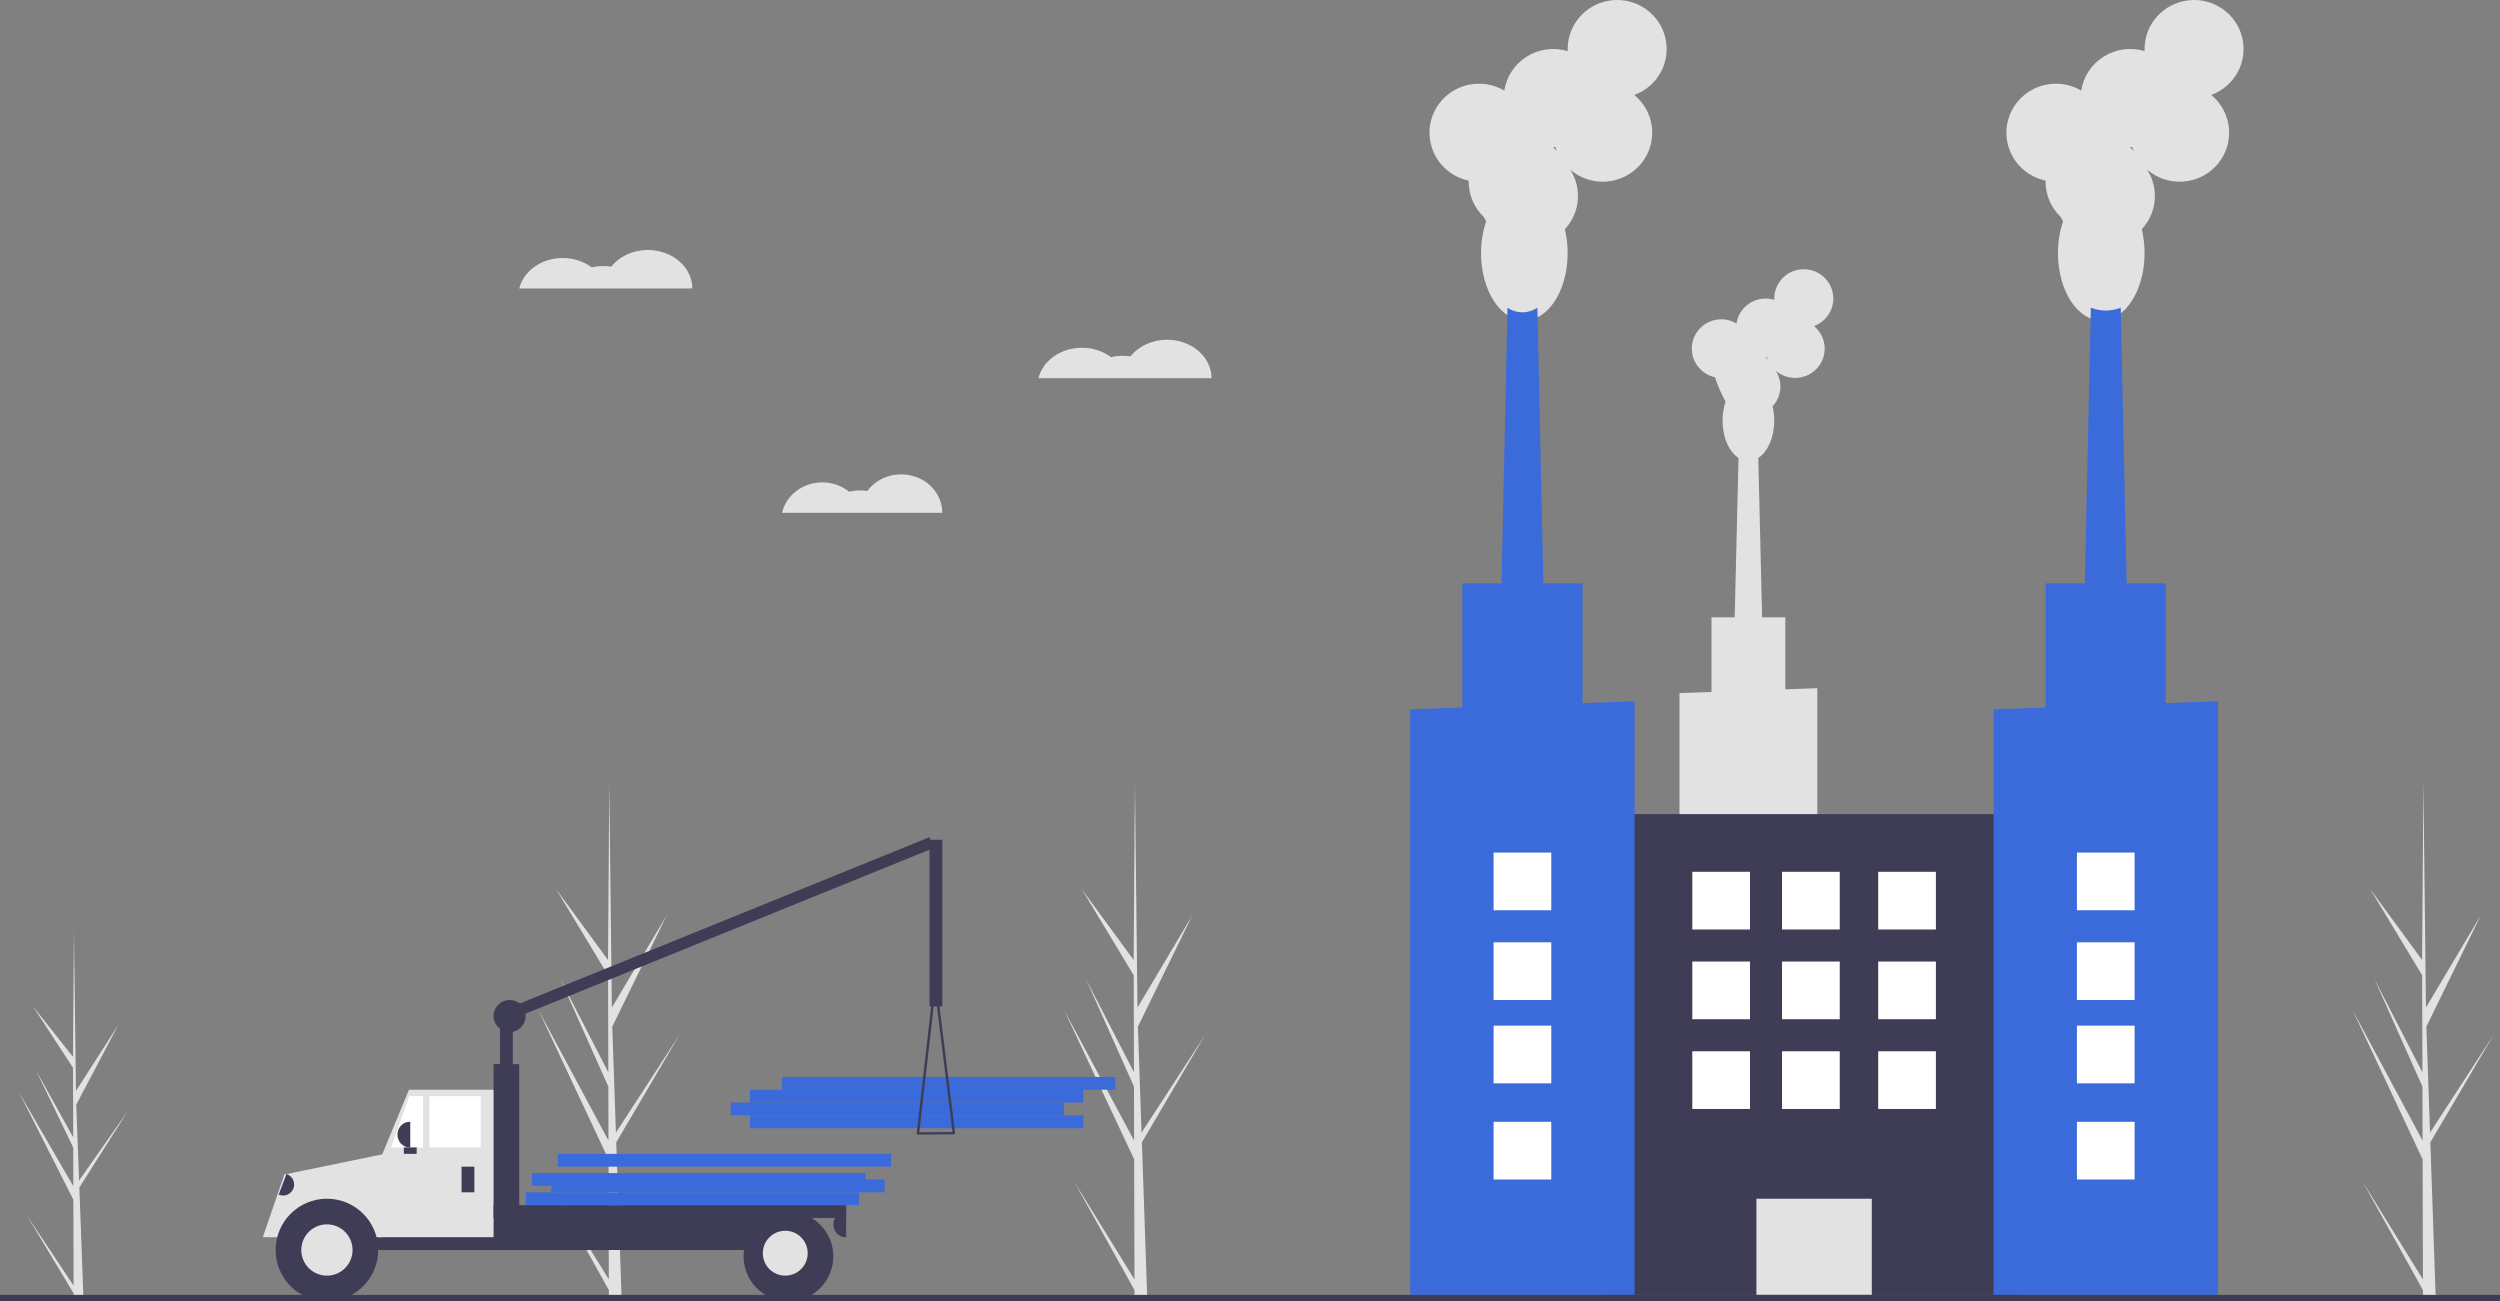 <?xml version="1.0" encoding="UTF-8"?>
<svg width="390px" height="203px" viewBox="0 0 390 203" version="1.1" xmlns="http://www.w3.org/2000/svg" xmlns:xlink="http://www.w3.org/1999/xlink">
    <rect x="0" y="0" width="390" height="203" fill="#808080" stroke="none"/>
    <title>production</title>
    <g id="Page-1" stroke="none" stroke-width="1" fill="none" fill-rule="evenodd">
        <g id="Onboarding-Screen-#3" transform="translate(0, -229)" fill-rule="nonzero">
            <g id="production" transform="translate(0, 229)">
                <path d="M94.976,199.591 L85.541,184.293 L94.981,201.257 L94.986,203 C95.659,202.992 96.325,202.966 96.985,202.921 L96.215,180.53 L96.225,180.357 L96.208,180.324 L96.135,178.208 L106,161.442 L96.124,176.623 L96.095,177.072 L95.514,160.154 L103.995,142.808 L95.447,157.182 L95.05,122.117 L95.048,122 L95.047,122.115 L94.853,149.761 L86.749,138.699 L94.86,152.142 L94.898,167.284 L87.378,152.66 L94.902,169.511 L94.923,177.93 L84,157.568 L94.931,180.868 L94.976,199.591 Z" id="Path" fill="#E2E2E2"></path>
                <path d="M176.976,199.591 L167.541,184.293 L176.981,201.257 L176.986,203 C177.659,202.992 178.325,202.966 178.985,202.921 L178.215,180.53 L178.225,180.357 L178.208,180.324 L178.135,178.208 L188,161.442 L178.124,176.623 L178.095,177.072 L177.514,160.154 L185.995,142.808 L177.447,157.182 L177.05,122.117 L177.048,122 L177.047,122.115 L176.853,149.761 L168.749,138.699 L176.86,152.142 L176.898,167.284 L169.378,152.66 L176.902,169.511 L176.923,177.93 L166,157.568 L176.931,180.868 L176.976,199.591 Z" id="Path" fill="#E2E2E2"></path>
                <path d="M11.482,200.559 L4.191,189.605 L11.485,201.752 L11.489,203 C12.009,202.994 12.524,202.975 13.034,202.943 L12.439,186.91 L12.447,186.786 L12.433,186.763 L12.377,185.248 L20,173.243 L12.369,184.113 L12.346,184.434 L11.897,172.32 L18.45,159.9 L11.846,170.192 L11.538,145.084 L11.537,145 L11.536,145.082 L11.386,164.878 L5.124,156.958 L11.392,166.583 L11.421,177.426 L5.611,166.954 L11.424,179.02 L11.44,185.049 L3,170.469 L11.447,187.152 L11.482,200.559 Z" id="Path" fill="#E2E2E2"></path>
                <path d="M377.976,199.591 L368.541,184.293 L377.981,201.257 L377.986,203 C378.659,202.992 379.325,202.966 379.985,202.921 L379.215,180.53 L379.225,180.357 L379.208,180.324 L379.135,178.208 L389,161.442 L379.124,176.623 L379.095,177.072 L378.514,160.154 L386.995,142.808 L378.447,157.182 L378.05,122.117 L378.048,122 L378.047,122.115 L377.853,149.761 L369.749,138.699 L377.86,152.142 L377.898,167.284 L370.378,152.66 L377.902,169.511 L377.923,177.93 L367,157.568 L377.931,180.868 L377.976,199.591 Z" id="Path" fill="#E2E2E2"></path>
                <rect id="Rectangle" fill="#3B6BDA" transform="translate(143, 175) rotate(-180) translate(-143, -175)" x="117" y="174" width="52" height="2"></rect>
                <rect id="Rectangle" fill="#3B6BDA" transform="translate(140, 173) rotate(-180) translate(-140, -173)" x="114" y="172" width="52" height="2"></rect>
                <rect id="Rectangle" fill="#3B6BDA" transform="translate(143, 171) rotate(-180) translate(-143, -171)" x="117" y="170" width="52" height="2"></rect>
                <rect id="Rectangle" fill="#3B6BDA" transform="translate(148, 169) rotate(-180) translate(-148, -169)" x="122" y="168" width="52" height="2"></rect>
                <rect id="Rectangle" fill="#3F3D56" transform="translate(79, 164.5) rotate(-180) translate(-79, -164.5)" x="78" y="158" width="2" height="13"></rect>
                <polygon id="Rectangle" fill="#3F3D56" transform="translate(111.91, 145.006) rotate(-112.091) translate(-111.91, -145.006)" points="111.007 108.944 112.813 108.944 112.813 181.069 111.007 181.069"></polygon>
                <rect id="Rectangle" fill="#3F3D56" transform="translate(52, 187) rotate(-180) translate(-52, -187)" x="44" y="184" width="16" height="6"></rect>
                <rect id="Rectangle" fill="#3F3D56" transform="translate(85, 192) rotate(-180) translate(-85, -192)" x="46" y="189" width="78" height="6"></rect>
                <polygon id="Path" fill="#E2E2E2" points="59 193 78 193 78 170 63.796 170 59 181.6"></polygon>
                <rect id="Rectangle" fill="#FFFFFF" transform="translate(71, 175) rotate(-180) translate(-71, -175)" x="67" y="171" width="8" height="8"></rect>
                <polygon id="Path" fill="#FFFFFF" points="61 179 66 179 66 171 63.857 171"></polygon>
                <rect id="Rectangle" fill="#3F3D56" transform="translate(73, 184) rotate(-180) translate(-73, -184)" x="72" y="182" width="2" height="4"></rect>
                <path d="M62,175 L62.1,175 C63.149,175 64,175.895 64,177 L64,177 C64,178.105 63.149,179 62.1,179 L62,179 L62,175 L62,175 Z" id="Path" fill="#3F3D56" transform="translate(63, 177) rotate(180) translate(-63, -177)"></path>
                <path d="M130,189 L130.1,189 C131.149,189 132,189.895 132,191 L132,191 C132,192.105 131.149,193 130.1,193 L130,193 L130,189 L130,189 Z" id="Path" fill="#3F3D56" transform="translate(131, 191) rotate(-180) translate(-131, -191)"></path>
                <path d="M51.251,189.464 C48.589,189.5 46.087,190.801 44.454,193 L41,193 L44.358,183.224 L60,180 L59.558,193 L58.048,193 C56.416,190.801 53.914,189.5 51.251,189.464 L51.251,189.464 Z" id="Path" fill="#E2E2E2"></path>
                <circle id="Oval" fill="#3F3D56" cx="51" cy="195" r="8"></circle>
                <circle id="Oval" fill="#E2E2E2" cx="51" cy="195" r="4"></circle>
                <circle id="Oval" fill="#3F3D56" cx="123" cy="196" r="7"></circle>
                <circle id="Oval" fill="#E2E2E2" cx="122.5" cy="195.5" r="3.5"></circle>
                <rect id="Rectangle" fill="#3F3D56" transform="translate(79, 180) rotate(-180) translate(-79, -180)" x="77" y="166" width="4" height="28"></rect>
                <rect id="Rectangle" fill="#3F3D56" transform="translate(104.5, 189) rotate(-180) translate(-104.5, -189)" x="77" y="188" width="55" height="2"></rect>
                <rect id="Rectangle" fill="#3F3D56" transform="translate(64, 179.5) rotate(-180) translate(-64, -179.5)" x="63" y="179" width="2" height="1"></rect>
                <path d="M143.051,176.941 C143.013,176.902 142.995,176.851 143.001,176.8 L145.696,153.162 C145.706,153.07 145.79,153 145.889,153 L145.89,153 C145.989,153 146.073,153.069 146.084,153.161 L148.999,176.749 C149.005,176.8 148.988,176.851 148.951,176.89 C148.914,176.928 148.862,176.95 148.806,176.951 L143.197,177 L143.195,177 C143.14,177 143.088,176.978 143.051,176.941 Z M145.898,154.836 L143.413,176.636 L148.586,176.59 L145.898,154.836 Z" id="Shape" fill="#3F3D56"></path>
                <path d="M44.027,183.359 L44.117,183.359 C45.065,183.359 45.833,184.127 45.833,185.074 L45.833,185.074 C45.833,186.022 45.065,186.79 44.117,186.79 L44.027,186.79 L44.027,183.359 L44.027,183.359 Z" id="Path" fill="#3F3D56" transform="translate(44.93, 185.074) rotate(20.717) translate(-44.93, -185.074)"></path>
                <rect id="Rectangle" fill="#3F3D56" transform="translate(146, 144) rotate(-180) translate(-146, -144)" x="145" y="131" width="2" height="26"></rect>
                <circle id="Oval" fill="#3F3D56" cx="79.5" cy="158.5" r="2.5"></circle>
                <rect id="Rectangle" fill="#3B6BDA" transform="translate(108, 187) rotate(-180) translate(-108, -187)" x="82" y="186" width="52" height="2"></rect>
                <rect id="Rectangle" fill="#3B6BDA" transform="translate(112, 185) rotate(-180) translate(-112, -185)" x="86" y="184" width="52" height="2"></rect>
                <rect id="Rectangle" fill="#3B6BDA" transform="translate(109, 184) rotate(-180) translate(-109, -184)" x="83" y="183" width="52" height="2"></rect>
                <rect id="Rectangle" fill="#3B6BDA" transform="translate(113, 181) rotate(-180) translate(-113, -181)" x="87" y="180" width="52" height="2"></rect>
                <path d="M168.781,54.25 C170.445,54.249 172.054,54.768 173.312,55.711 C174.305,55.477 175.347,55.437 176.36,55.596 C178.082,53.433 181.23,52.491 184.128,53.271 C187.026,54.052 189,56.373 189,59 L162,59 C162.682,56.231 165.509,54.251 168.781,54.25 L168.781,54.25 Z" id="Path" fill="#E2E2E2"></path>
                <path d="M128.278,75.25 C129.82,75.249 131.31,75.768 132.474,76.711 C133.394,76.477 134.358,76.437 135.297,76.596 C136.891,74.433 139.806,73.491 142.489,74.271 C145.172,75.052 147,77.373 147,80 L122,80 C122.632,77.231 125.249,75.251 128.278,75.25 L128.278,75.25 Z" id="Path" fill="#E2E2E2"></path>
                <path d="M87.781,40.25 C89.445,40.249 91.054,40.768 92.312,41.711 C93.305,41.477 94.347,41.437 95.36,41.596 C97.082,39.433 100.23,38.491 103.128,39.271 C106.026,40.052 108,42.373 108,45 L81,45 C81.682,42.231 84.509,40.251 87.781,40.25 L87.781,40.25 Z" id="Path" fill="#E2E2E2"></path>
                <path d="M262,108.121 L262,163 L283.503,163 L283.503,107.359 L278.511,107.536 L278.511,96.307 L274.89,96.307 L274.294,71.438 C275.755,70.493 276.783,68.249 276.783,65.629 C276.785,64.876 276.696,64.127 276.52,63.395 C277.942,61.868 278.146,59.58 277.016,57.829 C278.266,58.914 280.008,59.246 281.575,58.7 C283.141,58.154 284.29,56.813 284.583,55.191 C284.875,53.569 284.265,51.916 282.987,50.865 C285.177,50.062 286.417,47.76 285.872,45.506 C285.327,43.252 283.169,41.76 280.85,42.032 C278.531,42.304 276.783,44.256 276.783,46.573 C276.783,46.64 276.785,46.707 276.788,46.773 C275.508,46.385 274.121,46.568 272.988,47.275 C271.854,47.982 271.087,49.143 270.884,50.456 C269.313,49.529 267.339,49.61 265.852,50.663 C264.364,51.716 263.644,53.542 264.017,55.318 C264.389,57.093 265.783,58.483 267.57,58.86 C267.569,58.893 267.568,58.926 267.568,58.959 C267.996,60.241 268.54,61.481 269.195,62.665 C268.875,63.621 268.714,64.622 268.72,65.629 C268.72,68.249 269.748,70.493 271.209,71.438 L270.612,96.307 L266.992,96.307 L266.992,107.944 L262,108.121 Z M275.427,55.72 L275.439,55.72 C275.506,55.72 275.572,55.718 275.637,55.715 C275.679,55.85 275.726,55.982 275.78,56.112 C275.67,55.975 275.552,55.844 275.427,55.72 L275.427,55.72 Z" id="Shape" fill="#E2E2E2"></path>
                <rect id="Rectangle" fill="#3F3D56" transform="translate(282.5, 164.5) rotate(-180) translate(-282.5, -164.5)" x="250" y="127" width="65" height="75"></rect>
                <rect id="Rectangle" fill="#E2E2E2" transform="translate(283, 194.5) rotate(-180) translate(-283, -194.5)" x="274" y="187" width="18" height="15"></rect>
                <path d="M229.117,28.178 C229.116,28.233 229.113,28.288 229.113,28.344 C229.111,30.409 229.956,32.387 231.454,33.824 C231.57,34.068 231.699,34.307 231.84,34.538 C231.303,36.135 231.034,37.808 231.043,39.491 C231.043,45.295 234.068,50 237.799,50 C241.53,50 244.555,45.295 244.555,39.491 C244.558,38.233 244.41,36.98 244.115,35.757 C246.498,33.205 246.839,29.382 244.946,26.455 C247.041,28.268 249.959,28.824 252.584,27.911 C255.209,26.998 257.135,24.757 257.625,22.046 C258.115,19.335 257.093,16.573 254.95,14.816 C258.622,13.474 260.699,9.627 259.785,5.86 C258.872,2.093 255.256,-0.402 251.37,0.053 C247.483,0.509 244.556,3.77 244.555,7.644 C244.555,7.756 244.559,7.867 244.564,7.977 C242.418,7.329 240.094,7.635 238.195,8.816 C236.296,9.998 235.01,11.938 234.67,14.133 C232.038,12.583 228.73,12.719 226.238,14.479 C223.745,16.239 222.538,19.291 223.162,22.258 C223.786,25.226 226.122,27.548 229.117,28.178 L229.117,28.178 Z M242.303,22.93 C242.415,22.93 242.525,22.927 242.635,22.922 C242.705,23.148 242.784,23.369 242.874,23.585 C242.69,23.356 242.493,23.137 242.283,22.93 L242.303,22.93 Z" id="Shape" fill="#E2E2E2"></path>
                <path d="M234,102 L241,102 L240.75,90.43 L240.75,90.425 L239.834,48 C238.401,48.965 236.599,48.965 235.166,48 L234.25,90.425 L234.25,90.43 L234,102 Z" id="Path" fill="#3B6BDA"></path>
                <polygon id="Path" fill="#3B6BDA" points="220 110.66 220 202 255 202 255 109.393 246.876 109.686 246.876 91 228.124 91 228.124 110.367"></polygon>
                <path d="M319.117,28.178 C319.116,28.233 319.113,28.288 319.113,28.344 C319.111,30.409 319.956,32.387 321.454,33.824 C321.57,34.068 321.699,34.307 321.84,34.538 C321.303,36.135 321.034,37.808 321.043,39.491 C321.043,45.295 324.068,50 327.799,50 C331.53,50 334.555,45.295 334.555,39.491 C334.558,38.233 334.41,36.98 334.115,35.757 C336.498,33.205 336.839,29.382 334.946,26.455 C337.041,28.268 339.959,28.824 342.584,27.911 C345.209,26.998 347.135,24.758 347.625,22.046 C348.115,19.335 347.093,16.573 344.95,14.816 C348.622,13.474 350.699,9.627 349.785,5.86 C348.872,2.093 345.256,-0.402 341.37,0.053 C337.483,0.509 334.556,3.77 334.555,7.644 C334.555,7.756 334.559,7.867 334.564,7.977 C332.418,7.329 330.094,7.635 328.195,8.816 C326.296,9.998 325.01,11.938 324.67,14.133 C322.038,12.583 318.73,12.719 316.238,14.479 C313.745,16.239 312.538,19.291 313.162,22.258 C313.786,25.226 316.122,27.548 319.117,28.178 L319.117,28.178 Z M332.303,22.93 C332.415,22.93 332.525,22.927 332.635,22.922 C332.705,23.148 332.784,23.369 332.874,23.585 C332.69,23.356 332.493,23.137 332.283,22.93 L332.303,22.93 Z" id="Shape" fill="#E2E2E2"></path>
                <path d="M325,102 L332,102 L330.833,48 C329.325,48.597 327.675,48.597 326.167,48 L325,102 Z" id="Path" fill="#3B6BDA"></path>
                <polygon id="Path" fill="#3B6BDA" points="311 110.66 311 202 346 202 346 109.393 343.125 109.498 337.873 109.686 337.873 91 319.123 91 319.123 110.367"></polygon>
                <rect id="Rectangle" fill="#FFFFFF" transform="translate(297.5, 140.5) rotate(-180) translate(-297.5, -140.5)" x="293" y="136" width="9" height="9"></rect>
                <rect id="Rectangle" fill="#FFFFFF" transform="translate(282.5, 140.5) rotate(-180) translate(-282.5, -140.5)" x="278" y="136" width="9" height="9"></rect>
                <rect id="Rectangle" fill="#FFFFFF" transform="translate(268.5, 140.5) rotate(-180) translate(-268.5, -140.5)" x="264" y="136" width="9" height="9"></rect>
                <rect id="Rectangle" fill="#FFFFFF" transform="translate(297.5, 154.5) rotate(-180) translate(-297.5, -154.5)" x="293" y="150" width="9" height="9"></rect>
                <rect id="Rectangle" fill="#FFFFFF" transform="translate(282.5, 154.5) rotate(-180) translate(-282.5, -154.5)" x="278" y="150" width="9" height="9"></rect>
                <rect id="Rectangle" fill="#FFFFFF" transform="translate(268.5, 154.5) rotate(-180) translate(-268.5, -154.5)" x="264" y="150" width="9" height="9"></rect>
                <rect id="Rectangle" fill="#FFFFFF" transform="translate(297.5, 168.5) rotate(-180) translate(-297.5, -168.5)" x="293" y="164" width="9" height="9"></rect>
                <rect id="Rectangle" fill="#FFFFFF" transform="translate(282.5, 168.5) rotate(-180) translate(-282.5, -168.5)" x="278" y="164" width="9" height="9"></rect>
                <rect id="Rectangle" fill="#FFFFFF" transform="translate(268.5, 168.5) rotate(-180) translate(-268.5, -168.5)" x="264" y="164" width="9" height="9"></rect>
                <rect id="Rectangle" fill="#FFFFFF" transform="translate(237.5, 137.5) rotate(-180) translate(-237.5, -137.5)" x="233" y="133" width="9" height="9"></rect>
                <rect id="Rectangle" fill="#FFFFFF" transform="translate(237.5, 151.5) rotate(-180) translate(-237.5, -151.5)" x="233" y="147" width="9" height="9"></rect>
                <rect id="Rectangle" fill="#FFFFFF" transform="translate(237.5, 164.5) rotate(-180) translate(-237.5, -164.5)" x="233" y="160" width="9" height="9"></rect>
                <rect id="Rectangle" fill="#FFFFFF" transform="translate(237.5, 179.5) rotate(-180) translate(-237.5, -179.5)" x="233" y="175" width="9" height="9"></rect>
                <rect id="Rectangle" fill="#FFFFFF" transform="translate(328.5, 137.5) rotate(-180) translate(-328.5, -137.5)" x="324" y="133" width="9" height="9"></rect>
                <rect id="Rectangle" fill="#FFFFFF" transform="translate(328.5, 151.5) rotate(-180) translate(-328.5, -151.5)" x="324" y="147" width="9" height="9"></rect>
                <rect id="Rectangle" fill="#FFFFFF" transform="translate(328.5, 164.5) rotate(-180) translate(-328.5, -164.5)" x="324" y="160" width="9" height="9"></rect>
                <rect id="Rectangle" fill="#FFFFFF" transform="translate(328.5, 179.5) rotate(-180) translate(-328.5, -179.5)" x="324" y="175" width="9" height="9"></rect>
                <rect id="Rectangle" fill="#3F3D56" x="0" y="202" width="391" height="1"></rect>
            </g>
        </g>
    </g>
</svg>